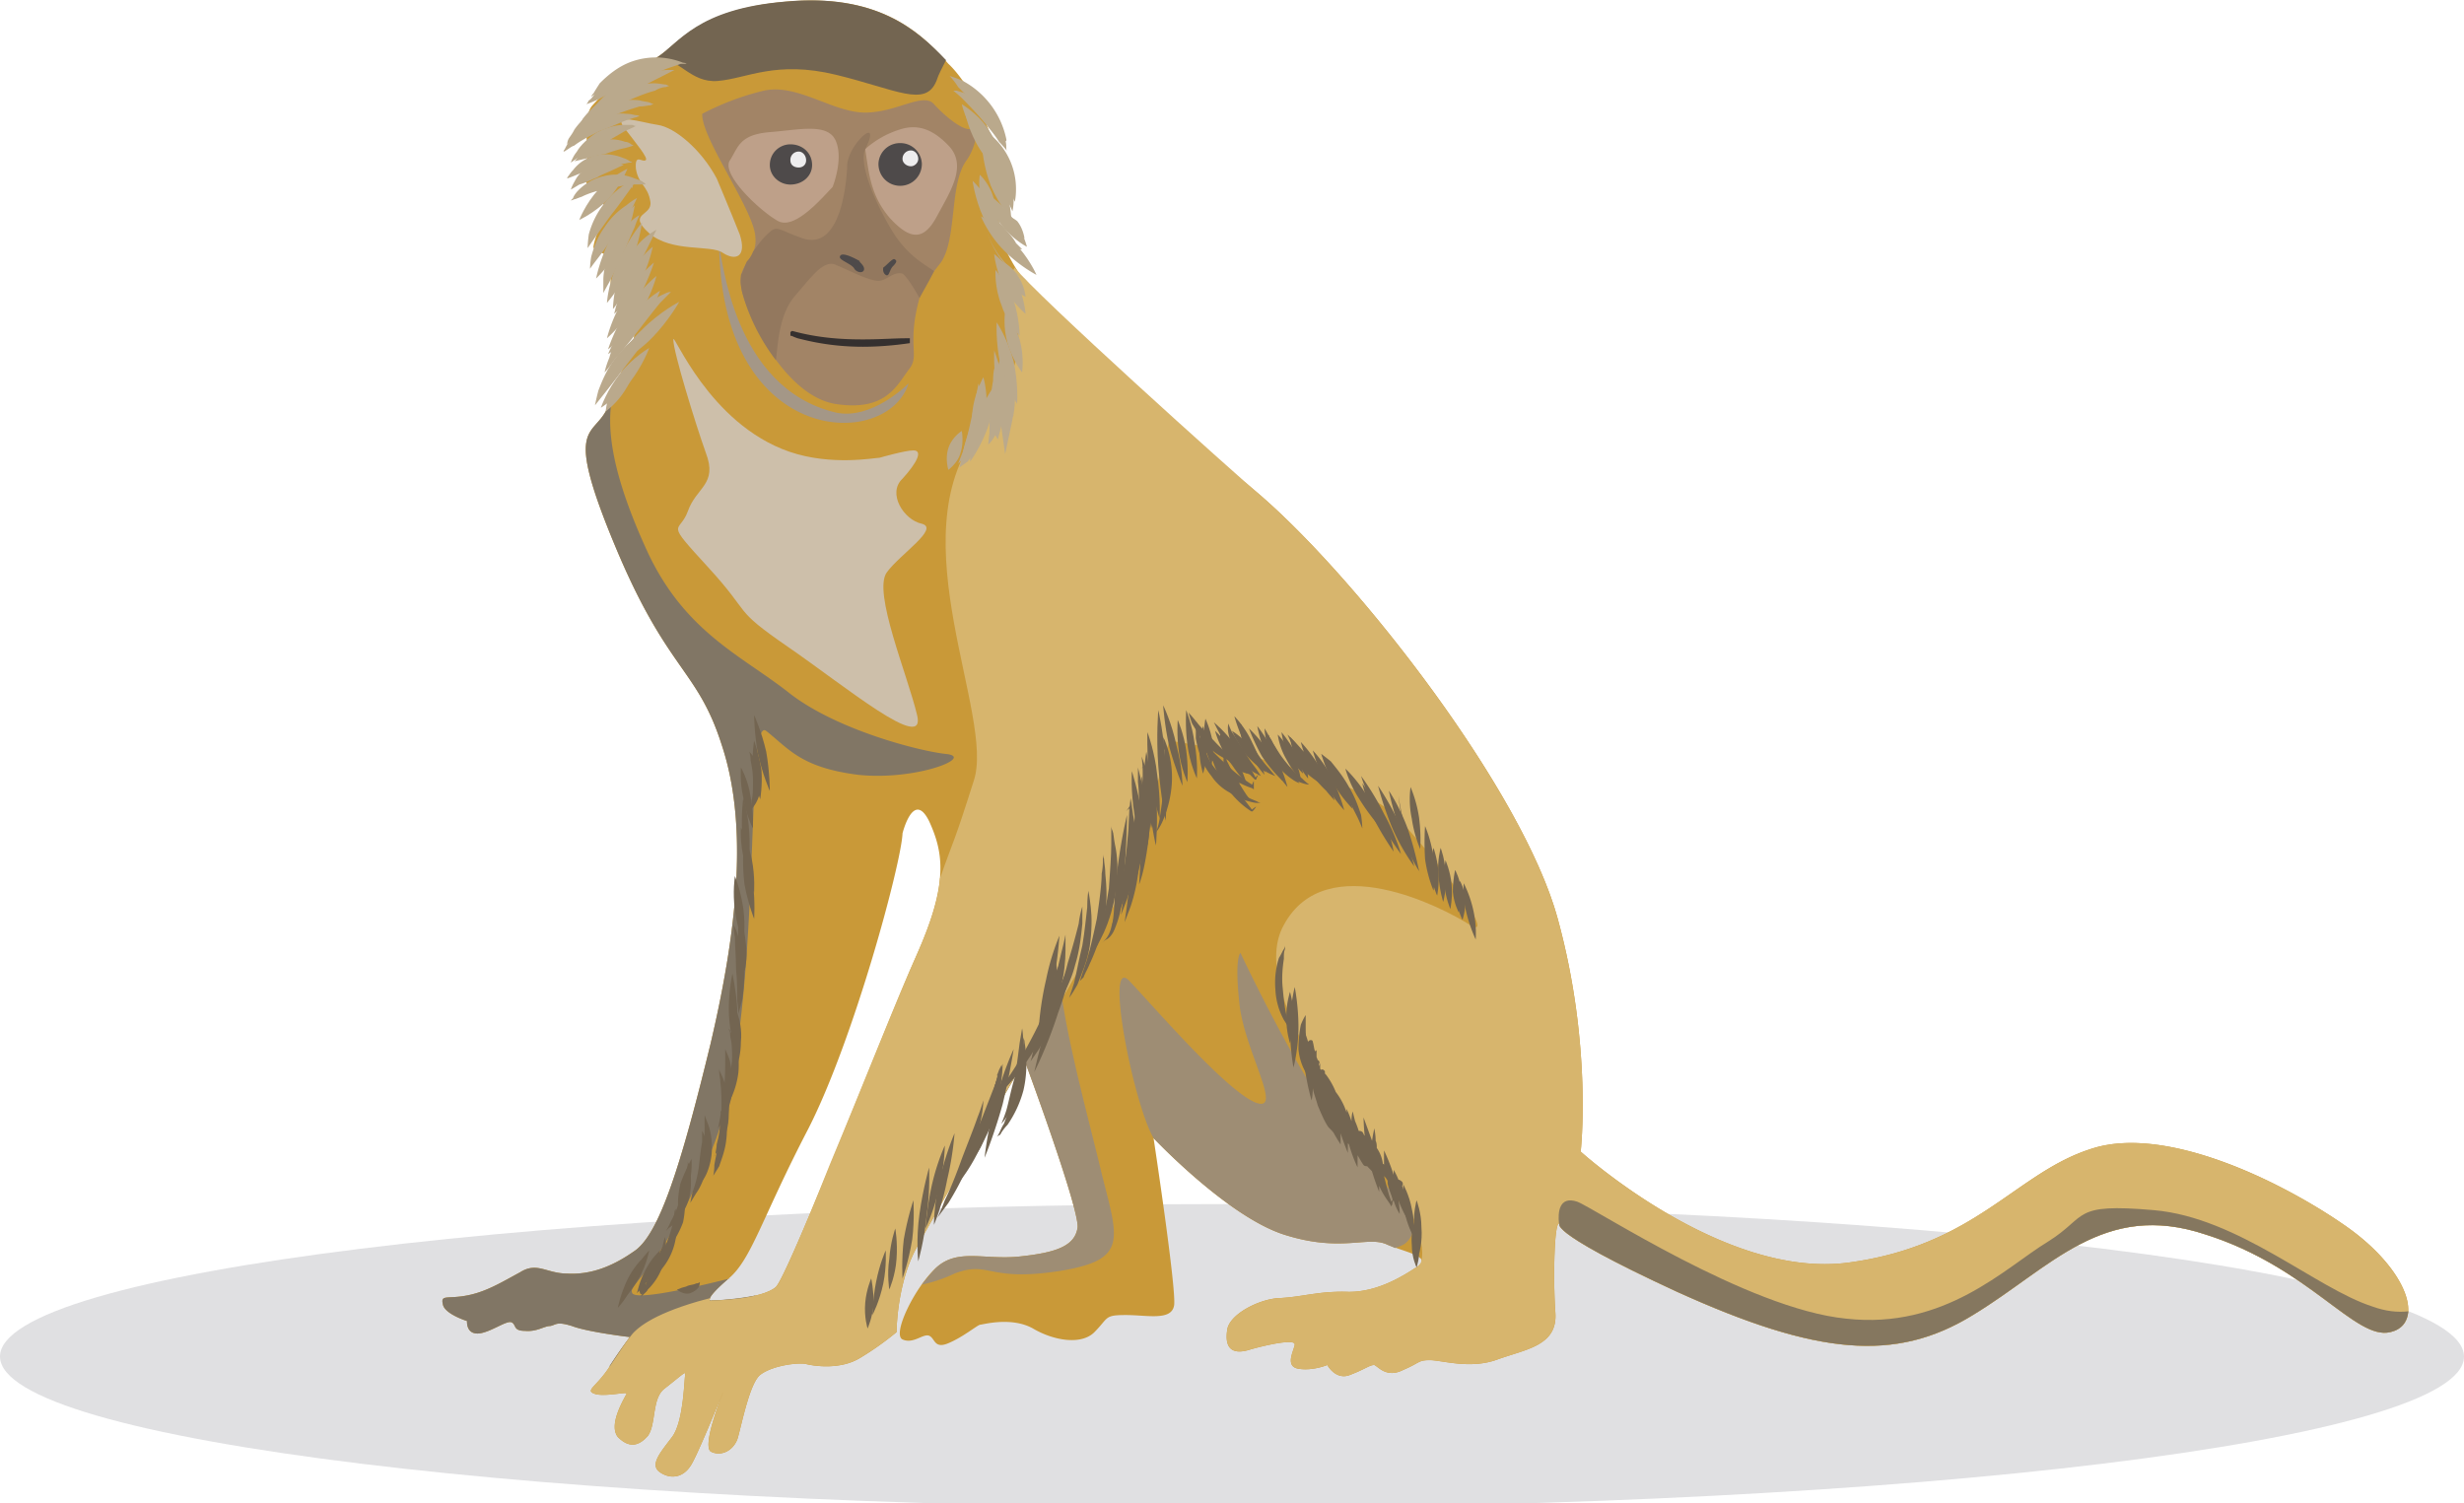 <svg height="133pt" viewBox="0 0 218 133" width="218pt" xmlns="http://www.w3.org/2000/svg"><path d="m109 133.4c-60.21 0-109-5.94-109-13.38 0-7.45 48.79-13.49 109-13.49s109 6.04 109 13.5c0 7.43-48.79 13.36-109 13.36zm0 0" fill="#e0e0e2"/><path d="m79.85 73.73s.96-3.88 2.35-1.08c1.29 2.81 1.71 5.5-1.06 11.76-2.78 6.26-11.32 28.27-12.5 29.46-1.27 1.08-5.23 1.19-5.65 1.19-.32.1-.54-.22 1.49-1.95s2.89-5.28 7.05-13.27c4.06-7.98 8.22-23.52 8.32-26.1zm4.06-68.08c-2.45-2.8-6.09-6.26-14.41-5.5-8.43.76-9.6 4.2-11.85 5.17a17.6 17.6 0 0 0 -5.23 4c-1.07 1.2-.1 4.42-.65 5.82-.42 1.51 1.4 1.63 1.18 1.95-.21.21 1.17 1.51.54 2.37a5.8 5.8 0 0 0 -.97 2.27c-.2.64 1.6.64 1.4 1.29-.11.65.1 1.08.1 1.84 0 .75.43.86.75 1.4.2.54 2.24 2.26.85 5.18-1.39 2.91-.74 2.16-1.92 4.75-1.28 2.59-3.84 1.19.75 12.18 4.59 11 7.25 10.8 9.39 17.49 2.24 6.69 1.6 15.53-.96 26.43-2.67 11-4.6 17.05-6.83 18.45-2.14 1.5-4.06 2.05-5.87 1.94-1.82 0-2.67-1.07-4.17-.11-1.6.86-2.99 1.73-4.7 2.05-1.7.33-2.34-.1-2.13.76.11.87 2.14 1.5 2.14 1.5s-.11 1.2 1.06 1.1c1.07-.12 2.46-1.2 2.89-.98.43.21.1.75 1.17.75 1.07.1 1.7-.43 2.24-.43.53-.1.53-.43 1.92 0 1.39.54 5.13.98 5.13.98s-.85 1.07-1.92 2.8c-1.17 1.72-2.14 1.94-1.07 2.26 1.07.22 2.99-.32 2.67 0-.22.44-1.6 2.7-.75 3.78.97.97 1.82.86 2.67-.11.75-1.08.32-3.34 1.5-4.2 1.27-.98 1.81-1.52 1.81-1.3-.11.22-.11 4.2-1.18 5.61-1.06 1.4-2.02 2.48-1.06 3.13s2.03.43 2.67-.54c.63-.86 3.1-7.12 2.88-6.48-.22.55-1.82 4.64-1.07 5.18.85.44 1.92 0 2.35-1.07.32-.97 1.06-4.97 2.03-5.72.96-.75 2.99-1.08 3.95-.98.85.23 3.2.54 4.91-.53 1.81-1.08 3.2-2.27 3.2-2.27s0-4.31 1.82-7.56c1.7-3.12 9.5-16.5 9.5-16.5s4.8 12.94 4.7 14.78c-.22 1.72-2.04 2.26-5.13 2.59-3.1.33-5.44-.75-7.36.97-1.92 1.73-3.95 5.93-3 6.37.96.43 1.82-.54 2.35-.33.54.22.43 1.2 1.71.66s2.46-1.52 2.78-1.63c.21 0 2.77-.75 4.7.33 1.81 1.07 4.27 1.5 5.44.32 1.28-1.29.85-1.51 2.78-1.51 1.91 0 4.05.54 4.27-.87.2-1.5-1.82-14.78-1.82-14.78s6.51 6.91 11.53 8.53c5.02 1.61 7.37.11 9.08.86 1.81.75 3.95 1.08 2.78 1.94-1.3.86-3.53 2.27-6.1 2.27-2.56-.1-4.05.43-5.97.54-1.82 0-4.6 1.4-4.8 2.8-.22 1.4.2 2.38 2.13 1.73 1.92-.53 3.84-.86 3.84-.43s-.96 1.95.33 2.16c1.27.21 2.55-.33 2.55-.33s.75 1.4 2.03.87c1.4-.54 1.7-.87 2.13-.87.33.12 1.08 1.2 2.57.43 1.5-.64 1.29-.86 2.35-.86s3.63.86 6.09-.1c2.45-.87 5.22-1.2 5.01-4.1-.21-2.92-.11-7.89.32-7.89.32 0-1.92.33 10.46 6.05 12.38 5.61 19.32 6.26 26.16 2.05 6.93-4.2 11.53-10.15 20.6-7.12 9.18 2.91 13.24 9.38 16.33 8.63 3.1-.75 1.6-5.5-3.94-9.38-5.56-3.89-16.02-9.07-22.63-6.8-6.63 2.16-10.14 8.52-21.36 10.03-11.2 1.5-23.7-9.82-23.7-9.82s1.07-9.28-2.03-20.6c-3.1-11.33-17.5-29.78-26.16-37.34-8.75-7.55-13.87-8.74-13.98-9.6-.1-.86-6.4-7.98-8.22-11.33-1.8-3.24-.85-3.56-.75-4.97.12-1.28.75-.53-.85-5.5-1.7-4.95-3.95-6.9-3.95-6.9zm0 0" fill="#c99938" fill-rule="evenodd"/><path d="m102.06 100.7s6.51 6.91 11.53 8.53c5.02 1.61 7.37.11 9.08.86.2.11.53.21.74.33.43-.12.86-.33.96-.44 1.93-1.73-.96-3.88-5.12-9.17-4.27-5.29-9.5-16.5-9.5-16.5s-.54.32-.1 4.42c.41 4.2 3.94 9.7 1.49 8.84-2.57-.96-8.97-8.41-11.22-10.78-2.24-2.38.33 10.78 2.14 13.91zm-13.98-2.48c1.49-2.47 2.56-4.42 2.56-4.42s4.8 12.94 4.7 14.78c-.22 1.72-2.04 2.26-5.13 2.59-3.1.33-5.44-.75-7.36.97-.44.43-.86.97-1.29 1.52a13 13 0 0 0 2.89-.98c3.09-1.18 2.88.75 9.18-.21 6.19-.97 5.34-2.7 3.84-8.63-1.39-5.94-4.8-17.7-3.63-21.59 0 0-6.3-.32-7.69 4.43-.75 2.37.54 7.12 1.93 11.54zm0 0" fill="#9e8d74" fill-rule="evenodd"/><path d="m54.34 34.46c-.1.43-.32.86-.64 1.73-1.28 2.59-3.84 1.19.75 12.18 4.59 11 7.25 10.8 9.39 17.49 2.24 6.69 1.6 15.53-.96 26.43-2.67 11-4.6 17.05-6.83 18.45-2.14 1.5-4.06 2.05-5.87 1.94-1.82 0-2.67-1.07-4.17-.11-1.6.86-2.99 1.73-4.7 2.05-1.7.33-2.34-.1-2.13.76.11.87 2.14 1.5 2.14 1.5s-.11 1.2 1.06 1.1c1.07-.12 2.46-1.2 2.89-.98.43.21.1.75 1.17.75 1.07.1 1.7-.43 2.24-.43.53-.1.53-.43 1.92 0 1.39.54 5.13.98 5.13.98s-.75.96-1.82 2.59c3.32-.44 6.73-1.09 8.87-2.05a8.89 8.89 0 0 0 4.05-4.22c-1.6.33-3.53.44-3.84.44-.32.1-.54-.22 1.49-1.95h.11c-3.41.86-8.33 1.95-8.65 1.3-.43-.86 2.35-1.52 7.05-12.73 4.7-11.12 2.78-38.63 4.8-37.01 2.03 1.61 3.1 3.24 8.12 3.88 5.02.54 10.24-1.5 7.9-1.83-2.35-.22-9.94-2.16-14.1-5.5-4.16-3.24-9.07-5.3-12.38-12.3-2.99-6.48-3.95-11.12-2.99-14.46zm.53-1.3c-.1.33-.21.44-.21.65.1-.21.1-.44.22-.65zm0 0" fill="#817665" fill-rule="evenodd"/><path d="m55.73 118.3c-.1.1-.85 1.18-1.92 2.8-1.17 1.72-2.14 1.94-1.07 2.26 1.07.22 2.99-.32 2.67 0-.22.44-1.6 2.7-.75 3.78.97.97 1.82.86 2.67-.11.75-1.08.32-3.34 1.5-4.2 1.27-.98 1.81-1.52 1.81-1.3-.11.22-.11 4.2-1.18 5.61-1.06 1.4-2.02 2.48-1.06 3.13s2.03.43 2.67-.54c.63-.86 3.1-7.12 2.88-6.48-.22.55-1.82 4.64-1.07 5.18.85.44 1.92 0 2.35-1.07.32-.97 1.06-4.97 2.03-5.72.96-.75 2.99-1.08 3.95-.98.85.23 3.2.54 4.91-.53 1.81-1.08 3.2-2.27 3.2-2.27s0-4.31 1.82-7.56c1.7-3.12 9.5-16.5 9.5-16.5s8.97-14.14 10.36-19.42c1.48-5.4 2.45-8.85 2.45-8.85s16.01 2.27 20.4 7.02c4.37 4.74 8.53 10.68 6.19 9.28-2.36-1.52-12.71-6.9-16.45 0-3.84 6.8 9.71 21.79 11.1 25.03 1.07 2.48 1.28 3.88 1.07 4.64 0 .2-.1.32-.31.53-1.3.86-3.53 2.27-6.1 2.27-2.56-.1-4.05.43-5.97.54-1.82 0-4.6 1.4-4.8 2.8-.22 1.4.2 2.38 2.13 1.73 1.92-.53 3.84-.86 3.84-.43s-.96 1.95.33 2.16c1.27.21 2.55-.33 2.55-.33s.75 1.4 2.03.87c1.4-.54 1.7-.87 2.13-.87.33.12 1.08 1.2 2.57.43 1.5-.64 1.29-.86 2.35-.86s3.63.86 6.09-.1c2.45-.87 5.22-1.2 5.01-4.1-.21-2.92-.11-7.89.32-7.89.32 0-1.92.33 10.46 6.05 12.38 5.61 19.32 6.26 26.16 2.05 6.93-4.2 11.53-10.15 20.6-7.12 9.18 2.91 13.24 9.38 16.33 8.63 3.1-.75 1.6-5.5-3.94-9.38-5.56-3.89-16.02-9.07-22.63-6.8-6.63 2.16-10.14 8.52-21.36 10.03-11.2 1.5-23.7-9.82-23.7-9.82s1.07-9.28-2.03-20.6c-3.1-11.33-17.5-29.78-26.16-37.34-2.66-2.25-20.06-17.9-21.88-20.28-2.03 3.13 3.74 5.4-3.3 14.67-7.05 9.28 1.6 25.04-.33 30.75-1.81 5.72-1.7 4.97-2.99 8.64-.1 1.72-.75 3.77-2.02 6.68-1.6 3.46-4.8 11.65-7.7 18.57-2.44 6.14-4.37 10.57-4.8 10.9-1.27 1.07-5.23 1.18-5.65 1.18-.11.1-.32 0-.11-.22-.43.1-.75.22-1.18.32-4.05 1.19-5.44 2.38-5.97 3.14zm0 0" fill="#d7b56d" fill-rule="evenodd"/><path d="m137.93 108.25c.32 0-1.92.33 10.46 6.05 12.38 5.61 19.32 6.26 26.16 2.05 6.93-4.2 11.53-10.15 20.6-7.12 9.18 2.91 13.24 9.38 16.33 8.63.97-.21 1.5-.86 1.6-1.84-.96.11-2.02 0-3.2-.43-5.01-1.62-11.84-7.87-19.32-8.52-7.36-.64-5.76.54-9.39 2.8-3.74 2.27-9.08 7.78-17.83 6.8-8.75-.86-22.31-9.81-23.8-10.35-1.61-.54-1.72.97-1.61 1.93zm0 0" fill="#85775f" fill-rule="evenodd"/><path d="m83.7 5.32c-2.56-2.69-6.2-5.92-14.2-5.18-7.9.65-9.4 3.68-11.42 4.97 2.02 0 2.99 2.26 5.44 2.05 2.56-.21 5.12-1.84 10.46-.54s7.9 2.92 8.87.54c.21-.65.53-1.19.85-1.84zm0 0" fill="#736551" fill-rule="evenodd"/><path d="m62.13 10.07c-.1 2.16 4.59 8.53 4.7 10.9.21 2.26-1.81 2.16-1.17 4.85.63 2.6 3.95 9.28 8.32 9.93 4.38.65 5.34-1.61 6.4-3.02 1.08-1.3-.2-2.05.97-6.36.11-.32.43-1.3 1.71-2.91 1.7-1.95.85-7.13 2.46-9.28.85-1.2 1.17-3.13.42-2.8-.64.3-2.35-1.1-3.31-2.17-.96-1.08-3.3.75-6.08.75-2.89 0-5.98-2.59-8.97-1.94a23.74 23.74 0 0 0 -5.45 2.05zm0 0" fill="#a28466" fill-rule="evenodd"/><path d="m73.66 16.55c-.95.97-3.3 3.78-4.8 3.02-1.6-.87-5.13-4.2-4.27-5.4.74-1.18.85-2.26 3.52-2.48 2.67-.21 5.23-.86 5.87.86.64 1.63-.32 4-.32 4zm2.89-3.35c.31 1.94.42 4.1 2.24 6.16 1.81 1.93 2.99 1.93 4.16-.33 1.17-2.16 2.57-4.32 1.07-6.04-1.5-1.62-2.88-2.05-4.48-1.51a8.3 8.3 0 0 0 -3 1.72zm0 0" fill="#bea089" fill-rule="evenodd"/><path d="m66.62 22.27c-.11.32-.33.65-.54.86-.21.43-.31.86-.53 1.19 0 .43-.1.54.1 1.5a17.5 17.5 0 0 0 3 6.05c.2-1.73.32-4.21 1.8-5.82 1.4-1.63 2.47-3.13 3.53-2.6 1.07.43 2.88 1.4 3.74 1.4.74 0 1.28-.86 2.13-.64.33.21.96 1.18 1.5 2.16 0 0 1.28-2.27 1.28-2.38-.64-.53-2.45-1.3-3.95-3.99-1.5-2.59-2.67-5.6-2.13-6.8 1.6-3.24-1.71-.32-1.6 1.62-.11 2.05-.75 7.34-3.95 6.26-1.93-.65-2.25-1.19-2.9-.54-.42.33-.95.97-1.48 1.73zm0 0" fill="#93785e" fill-rule="evenodd"/><path d="m69.93 16.33c1.07 0 1.92-.75 1.92-1.73 0-1.07-.85-1.83-1.92-1.83-.96 0-1.82.76-1.82 1.83 0 .98.86 1.73 1.82 1.73zm9.71.11c1.07 0 1.92-.86 1.92-1.94a1.9 1.9 0 0 0 -1.92-1.84 1.9 1.9 0 0 0 -1.92 1.84c0 1.08.85 1.94 1.92 1.94zm-3.52 6.69c-.75-.43-1.71-.86-1.81-.43-.11.32 1.06.64 1.28 1.08.2.32.75.43.85.1.1-.32-.43-.75-.43-.75zm2.03.54c.31-.21.75-.75.96-.75.21.1.32.21-.11.64-.32.32-.32.97-.64.76-.32-.22-.21-.65-.21-.65zm0 0" fill="#4e4a4a" fill-rule="evenodd"/><path d="m80.5 30.14c-1.4-.1-5.45.65-10.47-.64-.1 0 3.74 1.61 10.47.64zm0 0" fill="#35302f" fill-rule="evenodd"/><path d="m80.5 30.14v-.21h-.43c-.86 0-2.14.1-3.73.1-1.72 0-3.86-.1-6.2-.74h-.1l-.11.1v.32h.1s.22.11.54.22c.85.21 2.88.75 5.77.75 1.27 0 2.66-.1 4.16-.32v-.43.21-.21c-1.6.21-3 .32-4.16.32a22.9 22.9 0 0 1 -4.6-.43c-.53-.1-.96-.22-1.17-.32-.11-.11-.21-.11-.32-.11h-.1v.1-.1.1-.1l-.12.1.22-.1h-.1l-.12.1.22-.1-.22.1.22-.1-.22.1.22-.1-.22.1h.22v-.1l-.22.1h.22-.22l.22.22v-.21h-.22l.22.21-.22-.21.11.21h.1l-.2-.21.1.21-.1-.21v.21h.1l-.1-.21v.21-.21.21-.21.21c2.34.65 4.58.75 6.3.75 1.7 0 2.98-.1 3.73-.1h.43v-.43zm0 0" fill="#35302f"/><path d="m77.82 40.5c-.42 0-4.26.75-8-.54-7.15-2.48-10.25-10.67-10.25-9.92 0 1.07 1.92 7.34 2.88 10.03 1.07 2.8-.85 3.02-1.6 5.18-.75 2.05-2.14.64 1.82 4.96 3.95 4.31 2.02 3.56 7.04 7.02 5.02 3.45 12.28 9.49 11.43 6.04-.85-3.57-3.95-10.9-2.68-12.63 1.18-1.62 4.7-3.88 3.1-4.3-1.6-.33-3.1-2.71-1.7-4 1.28-1.41 1.81-2.49.95-2.49-.74 0-2.99.65-2.99.65zm0 0" fill="#cdbfaa" fill-rule="evenodd"/><path d="m80.39 33.91c-.21.23-3.3 3.24-6.4 2.6-9.3-2.16-10.04-14.14-10.36-14.46.42 17.6 14.94 17.8 16.76 11.86zm0 0" fill="#a49787" fill-rule="evenodd"/><path d="m63.41 15.79c-1.38-2.59-3.73-4.53-5.22-4.74-1.5-.22-3.96-1.09-3 .21 1.07 1.4 2.25 2.8 1.92 2.92-.3.21-.96-.65-.85.75.22 1.4 1.07 1.51 1.28 2.91.21 1.3-2.13.98-.1 2.8 2.02 1.73 5.44.98 6.51 1.73 1.17.76 2.13.33 1.5-1.62-.76-1.93-2.04-4.96-2.04-4.96zm0 0" fill="#cdbfaa" fill-rule="evenodd"/><path d="m70.67 14.82c.33 0 .65-.22.65-.64 0-.44-.32-.77-.65-.77a.73.73 0 0 0 -.74.77c0 .42.32.64.74.64zm9.93-.11c.33 0 .64-.32.64-.64 0-.43-.31-.76-.64-.76a.74.74 0 0 0 -.75.76c0 .32.33.64.75.64zm0 0" fill="#eeedee" fill-rule="evenodd"/><path d="m54.34 32.3s.85-1.62 2.46-3.13c1.6-1.61 3.3-2.47 3.3-2.47s-.96 1.72-2.45 3.23c-1.6 1.62-3.31 2.37-3.31 2.37zm0 0" fill="#baa98c"/><path d="m53.49 32.95s.1-.54.42-1.3c.22-.86.75-1.94 1.6-3.02a9.27 9.27 0 0 1 2.57-2.26c.32-.22.63-.32.85-.44.21-.1.43-.1.43-.1l-.96.97c-.54.65-1.29 1.62-2.04 2.59-.73.97-1.48 1.83-2.02 2.48-.43.64-.85 1.08-.85 1.08zm0 0" fill="#baa98c"/><path d="m53.8 31.32s.65-1.6 1.83-3.12c1.27-1.62 2.77-2.48 2.77-2.48s-.54 1.62-1.82 3.13c-1.28 1.61-2.77 2.47-2.77 2.47zm0 0" fill="#baa98c"/><path d="m53.8 30.9s.54-1.73 1.71-3.56c1.18-1.83 2.57-2.92 2.57-2.92s-.43 1.73-1.6 3.56a11.74 11.74 0 0 1 -2.67 2.92zm0 0" fill="#baa98c"/><path d="m53.7 29.93s.42-1.84 1.6-3.67a11.83 11.83 0 0 1 2.56-3.03s-.53 1.73-1.6 3.57c-1.17 1.94-2.56 3.13-2.56 3.13zm0 0" fill="#baa98c"/><path d="m54.34 27.77s.32-1.62 1.17-3.24c.97-1.73 2.24-2.7 2.24-2.7s-.31 1.63-1.17 3.24c-.95 1.63-2.24 2.7-2.24 2.7zm0 0" fill="#baa98c"/><path d="m54.23 27.34s0-.43.11-1.2c.1-.75.32-1.72.85-2.8.65-.97 1.29-1.83 1.82-2.26a6.25 6.25 0 0 1 1.07-.75l-.54 1.08c-.31.64-.74 1.5-1.28 2.47-.53.98-1.07 1.84-1.38 2.5-.33.63-.65.96-.65.96zm0 0" fill="#baa98c"/><path d="m53.7 26.8s.1-1.84 1.07-3.78c.85-1.94 2.03-3.34 2.03-3.34s-.22 1.83-1.07 3.78a12.54 12.54 0 0 1 -2.03 3.34zm0 0" fill="#baa98c"/><path d="m53.38 25.93v-1.18c0-.65.21-1.73.64-2.7a8.06 8.06 0 0 1 1.6-2.27c.53-.54.96-.75.96-.75s-.22.43-.43 1.08c-.31.64-.64 1.5-1.06 2.37-.43.98-.86 1.84-1.18 2.48-.32.55-.53.97-.53.97zm0 0" fill="#baa98c"/><path d="m52.74 24.64s.32-1.72 1.28-3.56a11.17 11.17 0 0 1 2.13-2.91s-.21 1.72-1.17 3.45a12.12 12.12 0 0 1 -2.24 3.02zm0 0" fill="#baa98c"/><path d="m52.2 23.78s0-.44.11-1.08c.21-.76.54-1.73 1.18-2.6a6.57 6.57 0 0 1 1.92-1.93c.53-.44.95-.65.95-.65l-.52 1.08c-.43.54-.86 1.3-1.5 2.15-.53.87-1.07 1.62-1.5 2.17-.42.54-.64.86-.64.86zm-.21-1.84s0-.43.1-1.19a7.6 7.6 0 0 1 3.75-4.75l.32-.1-.1.22c-.11.43-.11.53-.11.53s-.1-.1-.21-.42l.32.1c-.64.86-1.39 1.95-1.92 2.59-.64.86-2.14 3.02-2.14 3.02zm0 0" fill="#baa98c"/><path d="m51.25 19.46s.52-1.4 1.7-2.7c1.17-1.18 2.56-1.83 2.56-1.83s-.53 1.4-1.7 2.7c-1.17 1.19-2.56 1.83-2.56 1.83zm0 0" fill="#baa98c"/><path d="m50.5 17.73.21-.21c0-.1.21-.43.43-.65a4.48 4.48 0 0 1 2.35-1.3 4.23 4.23 0 0 1 2.66.22c.33.11.65.21.75.33.21.1.21.2.21.2h-1.06c-.54 0-1.39.23-2.24.33-.96.22-1.71.44-2.35.76-.32.1-.54.22-.65.22-.2.1-.31.1-.31.1zm0 0" fill="#baa98c"/><path d="m50.5 16.77s.1-.33.42-.87c.22-.44.75-.97 1.5-1.3.74-.32 1.5-.32 1.92-.2.32 0 .53.1.64.1.1.1.21.1.21.1s-.31.11-.74.33c-.64.32-1.29.53-1.6.76-.33.1-.86.43-1.6.64-.33.22-.75.44-.75.44zm0 0" fill="#baa98c"/><path d="m50.18 15.79s0-.1.1-.21c.1-.12.22-.33.43-.54a3.53 3.53 0 0 1 2.03-1.3c.96-.21 1.81 0 2.35.22.32.1.53.22.64.32.1 0 .2.11.2.11h-.2c-.22 0-.43.11-.75.11-.53.1-1.17.21-2.03.43-.75.1-1.39.32-1.91.53-.54.23-.86.33-.86.33zm0 0" fill="#baa98c"/><path d="m50.81 14.28s.23-.21.54-.64a3.5 3.5 0 0 1 3.95-1.09c.21 0 .43.11.54.22l.21.1s-.32.12-.75.23c-.53.1-1.17.31-1.81.54-.75.1-1.3.32-1.82.43l-.86.2zm0 0" fill="#baa98c"/><path d="m50.5 14.4s.1-.44.54-.99c.3-.53.95-1.18 1.8-1.72.86-.43 1.71-.64 2.35-.64h.75c.21.1.32.1.32.1s-.42.22-.96.44c-.75.43-1.5.86-1.92 1.18-.43.22-1.18.64-2.03 1.08-.43.22-.85.54-.85.54zm0 0" fill="#baa98c"/><path d="m49.86 13.41s0-.1.1-.2c.11-.22.22-.44.43-.76a4.94 4.94 0 0 1 2.25-1.84 4.8 4.8 0 0 1 2.77-.54c.43 0 .74.12.85.12.22 0 .32.1.32.1s-.1 0-.32.1c-.1 0-.42.12-.75.22-.63.22-1.49.65-2.45.98-.86.43-1.71.86-2.25 1.29-.31.1-.52.32-.74.43-.1.1-.21.1-.21.1zm0 0" fill="#baa98c"/><path d="m50.18 12.77s0-.22.1-.43.32-.43.53-.86a6.14 6.14 0 0 1 5.77-2.6c.43.12.75.12.96.22.21.11.32.11.32.11s-.1 0-.32.11c-.21 0-.53.1-.96.1-.74.22-1.7.54-2.77.98a22.9 22.9 0 0 0 -3.31 2.05zm0 0" fill="#baa98c"/><path d="m50.81 11.8s.11-.11.23-.32c.1-.22.3-.54.52-.97a8.08 8.08 0 0 1 6.3-3.14c.43 0 .85.11 1.07.11.21.12.32.12.32.12s-.1 0-.32.1c-.22 0-.64.1-.97.32-.85.22-1.9.65-3.09 1.2a30 30 0 0 0 -2.87 1.71c-.32.21-.64.44-.85.65-.1.1-.33.21-.33.21zm0 0" fill="#baa98c"/><path d="m51.46 11.26s0-.1.1-.32c.11-.22.33-.54.64-.98a9.6 9.6 0 0 1 2.57-2.48 8.83 8.83 0 0 1 3.42-1.18c.42-.11.85-.11 1.06-.11h.43l-1.28.65c-.86.43-1.92.97-2.99 1.62-1.18.75-2.14 1.4-2.89 1.94zm0 0" fill="#baa98c"/><path d="m51.89 9.21s.1-.1.2-.32c.22-.11.43-.43.65-.76a9.8 9.8 0 0 1 2.76-1.93 8.45 8.45 0 0 1 3.31-.64c.43 0 .75 0 .97.1h.42l-1.28.44c-.74.32-1.82.75-3 1.18-1.05.54-2.02.97-2.77 1.4-.64.33-1.27.54-1.27.54zm0 0" fill="#baa98c"/><path d="m52.31 8.56s0-.1.21-.32c.12-.22.33-.54.54-.87.64-.64 1.6-1.5 2.88-1.94a6.43 6.43 0 0 1 4.49.12c.21 0 .31.1.31.1h-.42c-.22 0-.53.1-.96.1-.86.12-1.92.44-3 .76-1.17.44-2.13.87-2.87 1.3-.43.21-.64.43-.85.54-.22.11-.33.21-.33.21zm.33 27.3s.1-.54.3-1.3c.33-.86.76-1.94 1.61-3.01.75-.98 1.71-1.73 2.46-2.26.74-.44 1.18-.66 1.18-.66s-1.83 2.48-2.78 3.67c-.86 1.19-2.77 3.56-2.77 3.56zm0 0" fill="#baa98c"/><path d="m53.16 36.08s.54-1.62 1.72-3.03c1.17-1.5 2.56-2.26 2.56-2.26s-.54 1.51-1.71 3.02c-1.18 1.4-2.57 2.27-2.57 2.27zm0 0" fill="#baa98c"/><path d="m53.59 36.4s.1-1.4.86-2.7c.74-1.29 1.91-2.05 1.91-2.05s-.1 1.4-.95 2.7a7.09 7.09 0 0 1 -1.82 2.05zm34.91-24.06.1.1.23-.1v.1c-.44-.53-1.3-1.61-2.25-2.69a17.91 17.91 0 0 0 -1.81-2.05c-.32-.54-.75-.97-.75-.97s.43.1 1.17.43a7.62 7.62 0 0 1 3.85 5.18v.1c-.11.11-.21.11-.33.11 0 0-.1 0-.1-.1-.1 0-.1-.11-.1-.11zm0 0" fill="#baa98c"/><path d="m89.14 13.41s-.31-.42-.75-.86c-.31-.53-.85-1.18-1.49-1.94-.64-.75-1.28-1.4-1.7-1.83-.43-.43-.86-.76-.86-.76h.32c.22.11.53.11.86.33.63.21 1.48.65 2.23 1.5a5.79 5.79 0 0 1 1.18 2.49c.1.32.1.54.1.76 0 .21.11.31.11.31zm0 0" fill="#baa98c"/><path d="m88.71 14.07s-1.27-.76-2.34-2.05c-.97-1.4-1.28-2.8-1.28-2.8s1.28.74 2.24 2.04c.96 1.4 1.38 2.8 1.38 2.8zm0 0" fill="#baa98c"/><path d="m88.93 15.58s-1.28-.87-2.24-2.38-1.29-3.13-1.29-3.13 1.29.98 2.25 2.48c.96 1.52 1.28 3.03 1.28 3.03zm0 0" fill="#baa98c"/><path d="m89.14 15.79s-1.18-.97-2.03-2.48a8.05 8.05 0 0 1 -.96-3.02s1.18.97 1.93 2.48a9.52 9.52 0 0 1 1.06 3.02zm0 0" fill="#baa98c"/><path d="m89.78 17.84s-1.07-2.38-1.5-3.24c-.32-.86-1.38-3.12-1.38-3.12s.1 0 .21.1c.22.1.43.22.64.44a6.23 6.23 0 0 1 2.14 4.75c0 .64-.1 1.07-.1 1.07zm0 0" fill="#baa98c"/><path d="m89.57 18.7s-.1-.32-.43-.86c-.21-.54-.53-1.29-.96-2.05-.32-.86-.53-1.61-.74-2.15a9.71 9.71 0 0 1 -.33-.98s.33.22.85.65c.43.43.97 1.08 1.3 1.94.42.98.52 1.84.42 2.48 0 .55-.11.97-.11.97zm0 0" fill="#baa98c"/><path d="m89.46 19.36s-1.07-1.2-1.8-2.92c-.66-1.73-.76-3.34-.76-3.34s1.18 1.18 1.81 2.9c.75 1.73.75 3.36.75 3.36zm-1.28.97s-.85-.97-1.28-2.28c-.42-1.4-.21-2.59-.21-2.59s.96.87 1.27 2.27c.43 1.3.22 2.6.22 2.6zm0 0" fill="#baa98c"/><path d="m88.93 21.83s-1.18-1.08-1.93-2.59c-.74-1.61-.95-3.24-.95-3.24s1.18 1.09 1.91 2.7c.87 1.63.97 3.13.97 3.13zm0 0" fill="#baa98c"/><path d="m90.43 22.05s-.32 0-.86-.1a4.2 4.2 0 0 1 -1.6-1.08 3.06 3.06 0 0 1 -.74-1.73c-.12-.54-.12-.86-.12-.86s.22.32.54.64l1.18 1.19c.42.53.85.97 1.06 1.4zm0 0" fill="#baa98c"/><path d="m90.85 21.83s-1.28-.64-2.35-2.05c-.96-1.29-1.39-2.8-1.39-2.8s1.28.75 2.35 2.16a7.24 7.24 0 0 1 1.4 2.7zm0 0" fill="#baa98c"/><path d="m90.64 21.08s-.86-.11-1.5-.65c-.64-.65-.64-1.51-.64-1.51s.86.11 1.5.65c.53.65.64 1.51.64 1.51zm1.06 3.24s-1.49-.76-2.87-2.16c-1.4-1.4-2.04-3.02-2.04-3.02s1.5.75 2.89 2.27c1.39 1.4 2.02 2.91 2.02 2.91zm-.74.54s-1.18-.54-2.25-1.73c-.96-1.19-1.38-2.59-1.38-2.59a7.82 7.82 0 0 0 3.63 4.32zm0 0" fill="#baa98c"/><path d="m90.74 26.26s-.96-.44-1.6-1.3a4.46 4.46 0 0 1 -.75-1.94s.97.32 1.6 1.3c.65.86.75 1.94.75 1.94zm0 0" fill="#baa98c"/><path d="m90.74 27.77s-1.17-.97-1.91-2.38c-.75-1.5-.87-2.91-.87-2.91s1.18.86 1.93 2.38a8.1 8.1 0 0 1 .85 2.91zm0 0" fill="#baa98c"/><path d="m90.21 29.71s-1.07-1.08-1.6-2.7c-.65-1.62-.53-3.13-.53-3.13s.96 1.19 1.6 2.7c.53 1.62.53 3.13.53 3.13zm0 0" fill="#baa98c"/><path d="m90.43 32.95s-.86-1.08-1.29-2.6c-.43-1.5-.21-2.8-.21-2.8s.85 1.08 1.28 2.49c.43 1.5.22 2.9.22 2.9zm0 0" fill="#baa98c"/><path d="m90 35.75s-.96-1.51-1.5-3.56c-.42-1.94-.32-3.67-.32-3.67s.96 1.4 1.5 3.46c.43 1.93.31 3.77.31 3.77zm0 0" fill="#baa98c"/><path d="m87.96 31s.97 2.6 1.6 5.94h-1.06v-.43c.33-1.72.33-3.35.21-4.53 0-.54-.1-.97-.1-1.3-.1-.32-.1-.54-.1-.54s.1.11.2.43c.22.33.43.75.65 1.3.32 1.18.63 2.92.32 4.74 0 .22-.11.33-.11.54l-.64 3.03-.43-3.03c-.64-3.34-.54-6.14-.54-6.14zm0 0" fill="#baa98c"/><path d="m87.65 38.02s.31.1.64.32l-.33.11c-.1-.76-.2-1.94-.1-3.24.1-2.16.75-3.77.75-3.77s.53 1.72.32 3.88c-.1 1.3-.32 2.48-.54 3.13l-.1.43-.21-.33c-.22-.31-.43-.53-.43-.53zm0 0" fill="#baa98c"/><path d="m87.44 39.32s0-.33.1-.98c0-.65 0-1.4.11-2.38 0-.86.1-1.72.21-2.26 0-.65.1-1.08.1-1.08s.22.33.43.98c.22.64.44 1.5.32 2.48a4.9 4.9 0 0 1 -.63 2.37c-.33.65-.64.87-.64.87zm-1.29.1s-.31-1.5-.1-3.13c.21-1.61.95-2.91.95-2.91s.44 1.4.23 3.13c-.33 1.62-1.08 2.9-1.08 2.9zm0 0" fill="#baa98c"/><path d="m84.77 41.04.42-1.08c.21-.64.43-1.5.65-2.48.21-.97.42-1.83.53-2.48l.2-1.09s0 .12.12.33c.1.11.21.44.21.76.21.65.33 1.73 0 2.8a4.95 4.95 0 0 1 -1.92 3.03zm0 0" fill="#baa98c"/><path d="m84.88 41.37s.1-.33.21-.87c.1-.43.21-1.08.43-1.72.2-.65.42-1.3.63-1.73.11-.44.22-.76.22-.76s.2.22.32.76c.1.54.1 1.29-.11 2.05-.21.75-.64 1.3-.96 1.73l-.75.54zm0 0" fill="#baa98c"/><path d="m85.84 40.83s-.11-1.63.53-3.56c.63-1.84 1.6-3.13 1.6-3.13s.1 1.61-.53 3.55a13.25 13.25 0 0 1 -1.6 3.14zm-1.93.75s-.32-.97 0-1.94c.32-.98 1.18-1.51 1.18-1.51s.21.97-.11 1.94c-.21.86-1.07 1.5-1.07 1.5zm0 0" fill="#baa98c"/><g fill="#736551"><path d="m104.62 69.52s-.64-1.5-1.17-3.45c-.43-1.94-.54-3.67-.54-3.67s.75 1.51 1.18 3.57c.53 1.94.53 3.55.53 3.55zm.43-.32s-.54-1.18-.75-2.7c-.21-1.5-.1-2.8-.1-2.8s.53 1.18.75 2.7c.21 1.5.1 2.8.1 2.8zm.85-.32s-.64-1.3-.85-3.02c-.21-1.62-.1-3.03-.1-3.03s.52 1.3.74 2.92c.32 1.72.2 3.13.2 3.13zm.54-.43s-.32-.98-.32-2.06c0-1.18.32-2.15.32-2.15s.32.97.32 2.15c0 1.08-.32 2.06-.32 2.06zm0 0"/><path d="m107.19 67.7s-.43-.87-.64-1.95c-.11-1.2.1-2.16.1-2.16s.42.86.64 2.05c.1 1.08-.1 2.05-.1 2.05zm0 0"/><path d="m109.85 67.7s-.31-.12-.96-.33a7.62 7.62 0 0 1 -2.03-1.3c-.64-.75-1.06-1.51-1.39-2.05-.2-.54-.31-.97-.31-.97s.31.33.64.75c.42.54.96 1.08 1.6 1.73a9.98 9.98 0 0 0 1.7 1.51c.33.33.75.65.75.65zm-.85 1.5s.1 0 .1-.1v-.22s0 .1.11.1.22-.1.22-.1.1-.11.21 0c0 .1.11.43-.1.54-.11.1-.33.1-.43 0-.11-.11-.11-.22-.11-.22zm0 0"/><path d="m110.93 69.1v.75l-.12-.1a7.72 7.72 0 0 1 -2.66-1.52 8.88 8.88 0 0 1 -1.71-2.16c-.22-.65-.32-1.08-.32-1.08s.22.33.64.87c.43.53 1.06 1.18 1.81 1.83.86.86 1.82 1.5 2.36 1.83l-.22.11c.1-.32.22-.54.22-.54zm-.22-.55-.75-.22a4.47 4.47 0 0 1 -1.39-1.17c-.42-.66-.53-1.3-.63-1.74 0-.31 0-.43.1-.64v-.11l.1.1c0 .11.11.34.11.55.21.32.54.86.86 1.4s.74.97 1.07 1.3zm0 0"/><path d="m110.28 68.45s-.85-.76-1.5-1.95c-.63-1.08-.96-2.16-.96-2.16s.86.77 1.5 1.84c.74 1.08.96 2.27.96 2.27zm0 0"/><path d="m111.56 68.66-.63-.33a4.9 4.9 0 0 1 -1.5-1.5 6.76 6.76 0 0 1 -.75-1.95c-.1-.54 0-.86 0-.86s.1.32.32.76c.32.43.64 1.08 1.06 1.61.33.65.75 1.2 1.08 1.63zm.32-.11s-.95-.97-1.6-2.48c-.74-1.4-1.07-2.7-1.07-2.7s.97.97 1.6 2.38c.75 1.5 1.07 2.8 1.07 2.8zm0 0"/><path d="m112.84 68.66s-.31-.1-.74-.33c-.44-.31-1.07-.75-1.6-1.4a6.54 6.54 0 0 1 -.75-2.05v-.64-.22s.1.1.1.22c.11.1.21.32.33.54.2.54.53 1.08.96 1.72.42.66.85 1.2 1.17 1.52.32.43.53.64.53.64zm1.07.97s-.96-1.08-1.7-2.47c-.76-1.52-.97-2.92-.97-2.92s.86 1.08 1.6 2.59c.75 1.5 1.07 2.8 1.07 2.8zm0 0"/><path d="m114.98 69.3s-.32-.1-.75-.42a6.6 6.6 0 0 1 -1.5-1.51 7.24 7.24 0 0 1 -.74-2.05c-.11-.54-.11-.87-.11-.87s.22.33.43.76c.22.43.64 1.07.96 1.72.43.65.86 1.3 1.17 1.73.33.32.54.65.54.65zm0 0"/><path d="m115.83 69.42s-.31 0-.85-.22a4.44 4.44 0 0 1 -1.71-1.3 5.7 5.7 0 0 1 -.96-2.04c0-.22-.1-.44-.1-.65v-.22s.1.12.1.22c.1.1.22.32.32.54.32.53.64 1.08 1.17 1.72.43.55.97 1.08 1.4 1.4.32.33.63.55.63.55zm1.17 0s-1.17-.65-2.13-1.73a15.9 15.9 0 0 1 -1.7-2.27s1.06.65 2.13 1.74c1.07 1.17 1.7 2.26 1.7 2.26zm0 0"/><path d="m117.33 69.96s-.96-.87-1.93-2.27c-.96-1.4-1.49-2.7-1.49-2.7s1.07.98 2.03 2.27c.96 1.4 1.39 2.7 1.39 2.7zm.75.86s-.96-.97-1.83-2.37c-.85-1.4-1.16-2.8-1.16-2.8s.95.96 1.81 2.47a10.9 10.9 0 0 1 1.18 2.7zm0 0"/><path d="m118.93 71.68s-.96-.97-1.71-2.48c-.74-1.5-1.07-2.8-1.07-2.8s.97.97 1.71 2.48a15.6 15.6 0 0 1 1.07 2.8zm0 0"/><path d="m119.68 71.57s-.97-.96-1.71-2.26a13.49 13.49 0 0 1 -1.07-2.6s.96.87 1.7 2.27c.76 1.3 1.08 2.6 1.08 2.6zm0 0"/><path d="m120.53 73.3s-.21-.54-.42-.97c-.33-.65-.75-1.51-1.29-2.37a31.5 31.5 0 0 0 -1.39-2.38c-.31-.42-.53-.86-.53-.86s.32.21.85.65c.43.54 1.07 1.29 1.6 2.26.54.87.86 1.84 1.07 2.48.11.76.11 1.19.11 1.19zm1.39-.33s-.85-.96-1.71-2.36c-.85-1.3-1.18-2.6-1.18-2.6s.96.87 1.83 2.27c.73 1.4 1.06 2.7 1.06 2.7zm0 0"/><path d="m123.3 75.35s-.85-1.19-1.7-2.8c-.74-1.73-1.07-3.24-1.07-3.24s.96 1.3 1.71 2.91a10.61 10.61 0 0 1 1.06 3.13zm0 0"/><path d="m123.95 75.56s-1.07-1.4-2.03-3.23c-.96-1.95-1.5-3.67-1.5-3.67s1.07 1.4 2.03 3.35c1.07 1.94 1.5 3.55 1.5 3.55zm1.17 1.09s-1.07-1.4-1.92-3.35a29.36 29.36 0 0 1 -1.28-3.78s1.06 1.52 1.92 3.45c.86 1.95 1.28 3.68 1.28 3.68zm0 0"/><path d="m125.55 77.07s-.97-1.5-1.6-3.44c-.75-1.95-1.07-3.67-1.07-3.67s.96 1.4 1.7 3.45a30 30 0 0 1 .97 3.66zm0 0"/><path d="m125.97 77.84s-.85-1.52-1.39-3.57c-.63-2.16-.85-3.89-.85-3.89a20.03 20.03 0 0 0 2.24 7.46zm.86.96s-.53-1.19-.75-2.8c-.1-1.63 0-2.91 0-2.91s.54 1.18.75 2.8 0 2.91 0 2.91zm0 0"/><path d="m127.15 79.24s-.43-.86-.53-2.05c-.11-1.19.21-2.17.21-2.17s.32.87.43 2.05c.1 1.2-.11 2.17-.11 2.17zm0 0"/><path d="m127.68 79.78s-.32-.98-.42-2.38c-.11-1.3.2-2.38.2-2.38s.43 1.09.43 2.38c.12 1.3-.2 2.38-.2 2.38zm0 0"/><path d="m128.32 80.43s-.43-.98-.53-2.17c-.1-1.07.1-2.15.1-2.15s.43.96.54 2.15c.1 1.19-.11 2.17-.11 2.17zm.75.31s-.43-.75-.53-1.83c0-1.07.2-1.94.2-1.94s.43.76.55 1.83c0 1.08-.22 1.94-.22 1.94zm0 0"/><path d="m129.4 81.4s-.44-.76-.44-1.74c0-.96.21-1.72.21-1.72s.44.76.44 1.62c.1.97-.22 1.83-.22 1.83zm0 0"/><path d="m130.56 83.12s-.52-1.08-.85-2.48c-.32-1.3-.21-2.49-.21-2.49s.54.97.85 2.38c.32 1.4.21 2.59.21 2.59zm-4.9-7.98s-.54-1.2-.75-2.7c-.33-1.52-.11-2.8-.11-2.8s.53 1.18.75 2.7c.2 1.5.1 2.8.1 2.8zm-14.1-4.1h-.32c-.31 0-.64-.12-1.06-.22-.43-.21-.97-.44-1.5-.76a4.5 4.5 0 0 1 -1.5-1.4 5.54 5.54 0 0 1 -.96-1.73 8.83 8.83 0 0 1 -.42-1.61v-1.08c.1-.22.1-.44.1-.44v.44c.11.1.11.32.11.43.11.21.11.44.21.65.12.43.22.86.54 1.4.21.54.53 1.08.96 1.51.43.54.85.97 1.28 1.4.43.33.85.65 1.28.87.43.21.75.32.96.42a.8.8 0 0 0 .32.12zm0 0"/><path d="m111.14 71.36s-.11.21-.33.43h-.1a7.9 7.9 0 0 1 -2.35-2.37 7.42 7.42 0 0 1 -1.17-2.49c-.22-.65-.22-1.07-.22-1.07s.22.53.53.97c.32.64.86 1.4 1.4 2.26.74 1.08 1.49 2.05 1.91 2.6h-.1c.22-.22.43-.33.43-.33zm0 0"/><path d="m110.6 70.71s-.32 0-.64-.33a4.23 4.23 0 0 1 -1.28-1.18 4.07 4.07 0 0 1 -.43-1.73v-.75s.21.32.32.65c.22.43.43.86.75 1.4s.64 1.08.86 1.4c.2.33.42.54.42.54zm-.32-1.41s-.85-.85-1.6-2.14a8.2 8.2 0 0 1 -1.18-2.5s.96.87 1.71 2.17 1.07 2.48 1.07 2.48zm0 0"/><path d="m111.35 68.55s-.11.11-.21.43h-.11a22.23 22.23 0 0 1 -1.92-2.15 20.14 20.14 0 0 1 -1.71-2.92s1.17.97 2.24 2.48c.75.98 1.17 1.94 1.5 2.49h-.11c.1-.22.32-.33.32-.33zm.64-.22s-.96-.64-1.81-1.61c-.75-1.08-1.18-2.05-1.18-2.05s.96.54 1.71 1.61a7.99 7.99 0 0 1 1.28 2.05zm1.5.77s-.96-.87-1.83-2.17c-.73-1.29-1.16-2.48-1.16-2.48s.95.87 1.81 2.16a8.2 8.2 0 0 1 1.18 2.48zm1.6-.12s-.75-.75-1.29-1.82c-.64-1.09-.75-2.17-.75-2.17s.75.76 1.29 1.84c.64 1.08.75 2.15.75 2.15zm0 0"/><path d="m115.3 68.45s-.75-.65-1.28-1.62-.64-2.05-.64-2.05.64.75 1.17 1.72c.54.97.75 1.95.75 1.95zm0 0"/><path d="m115.73 68.88s-.64-.76-1.07-1.72c-.43-.98-.53-1.95-.53-1.95s.75.65 1.17 1.62c.43 1.08.43 2.05.43 2.05zm-13.13 3.55s-.54-1.61-.85-3.77c-.33-2.16-.23-3.88-.23-3.88s.65 1.72.86 3.77c.32 2.16.22 3.88.22 3.88zm0 0"/><path d="m102.27 74.81s-.52-2.05-.64-4.75c-.2-2.6 0-4.64 0-4.64s.54 2.05.64 4.64c.21 2.59 0 4.75 0 4.75zm0 0"/><path d="m101.85 73.3s-.33-1.62-.33-3.67.33-3.66.33-3.66.32 1.61.42 3.66c0 2.05-.42 3.67-.42 3.67zm1.28-.65s-.43-2.15-.65-4.85c-.2-2.7 0-4.97 0-4.97s.54 2.28.64 4.97c.22 2.7 0 4.85 0 4.85zm0 0"/><path d="m102.27 73.63s.21-.43.33-1.2c.1-.75.31-1.82.31-3.01.11-1.19.11-2.26.11-3.03-.11-.32-.11-.64-.11-.86v-.42s0 .2.11.31a8.72 8.72 0 0 1 .64 4.1c-.1 1.2-.43 2.27-.75 3.03-.31.75-.64 1.08-.64 1.08zm-.75 1.18s-.42-1.84-.42-4.1.32-4.2.32-4.2.43 1.82.43 4.2c0 2.26-.33 4.1-.33 4.1zm0 0"/><path d="m101 75.79s0-.54.1-1.3v-3.13-3.13c0-.65-.1-1.3-.1-1.3s.2.44.42 1.3c.21.75.43 1.83.43 3.13 0 1.29-.22 2.37-.43 3.24-.21.75-.42 1.19-.42 1.19zm0 0"/><path d="m101.2 75.56s-.53-1.61-.84-3.55c-.33-2.05-.22-3.78-.22-3.78s.53 1.62.86 3.67c.3 1.94.2 3.66.2 3.66zm0 0"/><path d="m100.57 76.75s0-.64.1-1.29c0-.76.11-1.95.11-3.13 0-1.19 0-2.37-.1-3.13v-1.3l.32 1.3a11.77 11.77 0 0 1 0 6.36c-.22.76-.43 1.19-.43 1.19zm0 0"/><path d="m100.78 78.26s.22-3.45.32-5.5c0-1.62.1-3.78.1-5.07l.1.1-.42.23s.22-.11.43-.33v-.1.1c.21.86.54 2.8.44 5.07a28.43 28.43 0 0 1 -.54 3.99c-.21.98-.43 1.51-.43 1.51zm0 0"/><path d="m100.03 78.7s.1-.76.22-1.51c.2-.87.32-2.17.42-3.46.21-1.4.21-2.7.33-3.56v-1.51s.2.54.3 1.51c.12.87.22 2.16.12 3.56-.21 1.4-.54 2.7-.75 3.56-.31.86-.64 1.4-.64 1.4zm0 0"/><path d="m99.18 80.96.21-1.51c.1-.97.22-2.26.32-3.66.11-1.42.21-2.7.21-3.68 0-.75.11-1.5.11-1.5s.1.53.22 1.5c.2.98.32 2.27.2 3.78-.1 1.4-.42 2.7-.74 3.67zm0 0"/><path d="m98.32 82.04s.22-.65.43-1.61c.22-.98.54-2.38.75-3.9.32-2.26.42-4.2.42-5.06h.11c-.21.1-.42.32-.42.32s.21-.22.31-.43l.11-.11v.1c.22.87.43 2.92.1 5.3-.2 1.5-.63 2.91-1.06 3.88s-.75 1.5-.75 1.5zm0 0"/><path d="m99.5 81.6.21-1.5c.11-.97.32-2.26.43-3.67.1-1.5.22-2.8.22-3.78.1-.75.1-1.5.1-1.5l.32 1.5c.1.97.22 2.37 0 3.78a15.5 15.5 0 0 1 -.75 3.77zm-2.03 1.84.11-.1.21-.22c.22-.22.43-.65.53-1.08.32-.97.22-2.48.43-4.1.32-3.24.96-5.83.96-5.83s0 2.7-.32 5.94c0 .75-.1 1.51-.21 2.26-.11.65-.32 1.3-.54 1.84-.2.54-.53.87-.75.97-.2.1-.3.22-.3.22zm0 0"/><path d="m96.93 83.88s0-.11.11-.44c.1-.21.22-.65.32-1.08.22-.97.53-2.26.75-3.77.1-1.52.21-2.91.21-3.9v-1.18-.42s0 .2.11.42c.1.22.1.65.21 1.19.22.98.33 2.37.1 4-.2 1.5-.63 2.8-1.06 3.77-.21.43-.42.87-.54 1.08-.1.22-.2.33-.2.33zm0 0"/><path d="m95.55 86.79s.2-.65.53-1.62.64-2.38.96-3.88c.22-1.51.43-3.03.43-4 .11-.54.11-.97.11-1.29v-.44s0 .23.1.44c0 .32.11.75.11 1.29.1 1.08.22 2.49-.1 4.1a16.49 16.49 0 0 1 -1.28 3.89c-.22.54-.43.86-.54 1.18zm0 0"/><path d="m94.59 88.3.43-1.3c.21-.86.42-2.05.74-3.34.22-1.3.32-2.48.43-3.35 0-.86.1-1.5.1-1.5s.12.53.22 1.5c.1.87.1 2.05-.1 3.46-.22 1.3-.75 2.47-1.08 3.34-.42.76-.74 1.18-.74 1.18zm0 0"/><path d="m92.88 90.02s.21-.75.54-1.5c.31-.87.74-2.06 1.06-3.35.43-1.4.75-2.6.96-3.46.1-.86.32-1.5.32-1.5v1.5c-.1.98-.21 2.27-.64 3.67-.32 1.3-.96 2.49-1.39 3.35-.53.75-.85 1.29-.85 1.29zm-.96.76s.1-1.83.63-4.1a21.15 21.15 0 0 1 1.18-3.89s-.1 1.84-.53 4.1a27.46 27.46 0 0 1 -1.28 3.9zm0 0"/><path d="m91.7 91.75.43-1.3c.32-.86.64-1.93 1.07-3.12.32-1.3.53-2.38.75-3.24.2-.75.32-1.4.32-1.4v1.4c0 .86-.11 2.15-.43 3.34-.42 1.3-.96 2.38-1.39 3.13-.42.76-.75 1.19-.75 1.19zm0 0"/><path d="m91.17 93.91.43-1.3c.32-.75.64-1.83.95-3.02.33-1.18.54-2.26.65-3.02.1-.75.22-1.4.22-1.4s.1.54.2 1.4c0 .86-.1 1.95-.42 3.24a13.8 13.8 0 0 1 -1.28 3.02c-.43.64-.75 1.08-.75 1.08zm0 0"/><path d="m91.5 94.88s.53-2.49 1.48-5.5a71.5 71.5 0 0 1 2.14-5.18s-.42 2.48-1.5 5.4c-.95 3-2.13 5.28-2.13 5.28zm0 0"/><path d="m91.28 93.7s.32-2.17 1.17-4.75c.75-2.6 1.7-4.65 1.7-4.65s-.3 2.27-1.06 4.86c-.85 2.59-1.81 4.54-1.81 4.54zm0 0"/><path d="m87.75 97.36s.11-.11.33-.43c.2-.22.42-.64.75-1.08.74-.97 1.6-2.38 2.45-4 .85-1.6 1.49-3.12 1.92-4.2.22-.54.43-.97.53-1.3.11-.32.11-.53.11-.53v.54c-.11.32-.21.75-.32 1.4-.22 1.19-.75 2.8-1.6 4.42a21.64 21.64 0 0 1 -2.78 3.88c-.43.44-.75.76-1.06.98zm0 0"/><path d="m88.6 99.41s.23-.53.44-1.19c.21-.75.42-1.83.74-2.91.21-1.19.33-2.26.43-3.02l.22-1.3s.1.44.1 1.3c.11.76.11 1.94-.1 3.13a10.91 10.91 0 0 1 -1.07 2.92c-.43.75-.75 1.07-.75 1.07zm0 0"/><path d="m88.18 100.6s.1-.11.21-.33c.11-.2.22-.53.44-.86.31-.86.74-1.94 1.06-3.12.32-1.2.54-2.38.54-3.24.1-.33.1-.76.1-.98v-.32s0 .1.11.32c0 .22.1.54.1.98.11.86.11 2.15-.2 3.45a9.96 9.96 0 0 1 -1.4 3.02c-.31.32-.53.64-.64.87-.21.1-.32.2-.32.2zm-1.07 1.83s.22-2.27.97-4.96c.63-2.59 1.6-4.64 1.6-4.64s-.32 2.15-.97 4.86c-.75 2.7-1.6 4.74-1.6 4.74zm0 0"/><path d="m86.05 102.54s.21-.54.43-1.19c.2-.75.52-1.83.85-3.01.53-1.52.85-2.92 1.06-3.68l.22.11-.43.43s.1-.22.21-.54l.22-.43v.54c0 .75-.1 2.16-.53 3.78-.43 1.19-.97 2.26-1.29 2.91a5.65 5.65 0 0 1 -.74 1.08zm0 0"/><path d="m85.4 102.54.44-1.29c.53-1.09.95-2.05 1.27-2.91l1.18-3.03c.21-.65.42-1.19.42-1.19s0 .54-.1 1.3a13.63 13.63 0 0 1 -2.45 6.04c-.43.65-.76 1.08-.76 1.08zm0 0"/><path d="m84.13 105.45s.32-.75.75-1.5c.52-.97 1.06-2.27 1.7-3.79.65-1.5 1.07-2.8 1.38-3.87.22-.87.54-1.63.54-1.63s0 .65-.21 1.73a14.2 14.2 0 0 1 -1.06 4c-.65 1.61-1.4 2.9-2.04 3.76-.64.87-1.06 1.3-1.06 1.3zm0 0"/><path d="m82.95 107.72s.32-.65.64-1.52c.43-.86.96-2.15 1.5-3.66.53-1.4 1.06-2.7 1.39-3.67.31-.76.52-1.51.52-1.51s0 .65-.2 1.62a27.4 27.4 0 0 1 -1.07 3.88c-.54 1.4-1.28 2.7-1.82 3.57zm-.32.65s0-1.94.53-4.1c.54-2.27 1.29-4 1.29-4s-.11 1.84-.65 4.1c-.42 2.27-1.17 4-1.17 4zm0 0"/><path d="m81.89 108.7s.1-1.74.52-3.68a19.7 19.7 0 0 1 1.18-3.67s0 1.73-.53 3.78a16.85 16.85 0 0 1 -1.17 3.56zm0 0"/><path d="m81.24 111.6s-.21-1.94.11-4.2c.32-2.27.85-4.1.85-4.1s.11 1.94-.21 4.2c-.21 2.27-.75 4.1-.75 4.1zm-1.39 1.5s-.1-1.6.11-3.44c.33-1.94.85-3.46.85-3.46s.12 1.63-.1 3.46c-.32 1.95-.86 3.45-.86 3.45zm-1.17.98s-.22-1.29 0-2.7c.1-1.5.53-2.69.53-2.69s.22 1.19.11 2.7c-.1 1.5-.64 2.7-.64 2.7zm-1.49 2.27s0-1.3.32-2.92c.31-1.61.85-2.8.85-2.8s.1 1.4-.21 2.92c-.33 1.61-.96 2.8-.96 2.8zm0 0"/><path d="m76.76 117.54s-.32-.97-.21-2.27c.1-1.19.53-2.16.53-2.16s.22.97.22 2.27c-.11 1.19-.54 2.16-.54 2.16zm-8.66-47.58s-.63-1.4-1.06-3.35c-.32-1.83-.32-3.34-.32-3.34s.65 1.4 1.07 3.23c.32 1.83.32 3.46.32 3.46zm0 0"/><path d="m67.26 70.71s-.43-1.08-.64-2.48c-.11-1.51.1-2.7.1-2.7s.43 1.19.65 2.6c.1 1.4-.11 2.58-.11 2.58zm0 0"/><path d="m66.5 71.57v-.75c.12-.44.12-1.08.12-1.73 0-.76-.11-1.3-.21-1.83 0-.43-.12-.76-.12-.76s.22.22.54.66c.21.42.43 1.07.43 1.93a3.12 3.12 0 0 1 -.75 2.48zm0 0"/><path d="m66.62 73.3s-.64-1.2-.85-2.7c-.33-1.4-.22-2.7-.22-2.7s.64 1.08.86 2.6c.3 1.5.2 2.8.2 2.8zm0 0"/><path d="m66.2 76.75s-.43-1.4-.54-3.02c-.1-1.72.1-3.12.1-3.12s.43 1.29.53 3.02c.12 1.72-.1 3.12-.1 3.12zm0 0"/><path d="m66.72 79.02s-.53-1.18-.85-2.8c-.43-1.62-.32-3.02-.32-3.02s.64 1.28.96 2.8c.32 1.61.2 3.02.2 3.02zm0 0"/><path d="m66.72 81.29s-.53-1.3-.85-3.03c-.21-1.61-.1-3.12-.1-3.12s.52 1.4.85 3.01c.21 1.73.1 3.14.1 3.14zm-.95 2.15s-.54-1.29-.75-2.91c-.22-1.62 0-3.02 0-3.02s.53 1.3.75 2.92c.21 1.6 0 3.01 0 3.01zm0 0"/><path d="m65.87 85.93s-.43-1.09-.54-2.38c-.1-1.4.11-2.59.11-2.59s.43 1.08.54 2.48c.21 1.4-.11 2.49-.11 2.49zm0 0"/><path d="m65.33 89.7s0-.54-.1-1.18c0-.76 0-1.73-.11-2.81 0-1.08-.1-2.05-.1-2.8-.11-.55-.11-1.08-.11-1.08s.2.32.42 1.07c.22.65.44 1.62.54 2.8 0 1.09-.1 2.17-.21 2.82zm-.43 2.6s-.42-1.3-.42-3.03.32-3.13.32-3.13.32 1.4.43 3.13c0 1.73-.32 3.02-.32 3.02zm0 0"/><path d="m64.59 95.64s.1-.54.1-1.08c.11-.65.22-1.51.22-2.49v-2.37c-.1-.54-.1-1.08-.1-1.08s.2.33.42.97c.21.65.43 1.52.32 2.6 0 .97-.22 1.83-.43 2.47-.32.54-.53.98-.53.98zm0 0"/><path d="m63.73 98.55s0-.11.11-.33c.11-.2.21-.43.32-.75.22-.65.43-1.62.53-2.7.11-.97.11-1.94 0-2.7-.1-.32-.1-.64-.1-.75-.11-.21-.11-.32-.11-.32s.11.1.11.2c.1.23.32.44.43.77.21.75.42 1.73.31 2.91a7.77 7.77 0 0 1 -.85 2.7c-.21.32-.43.53-.53.76l-.22.2zm0 0"/><path d="m63.52 99.84s.1-.43.21-1.08c.11-.54.22-1.4.32-2.37.11-.97.11-1.83.11-2.48v-1.08s.22.43.43 1.08c.1.65.32 1.51.21 2.59a7.5 7.5 0 0 1 -.75 2.48c-.32.54-.53.86-.53.86zm0 0"/><path d="m63.2 102.32s0-.1.1-.2c0-.23.11-.55.11-.87.22-.76.32-1.63.43-2.7 0-1.08 0-2.05-.11-2.8 0-.33-.1-.65-.1-.87v-.32s0 .1.1.32c.11.22.22.43.32.76.33.75.54 1.72.43 2.9 0 1.2-.32 2.16-.75 2.81-.1.33-.21.54-.43.76zm0 0"/><path d="m63.1 104.05s.1-.43.1-.97c.1-.65.32-1.51.43-2.38.1-.96.1-1.72.21-2.36v-1.09s.21.44.32 1.09c.1.53.22 1.5.1 2.47-.1.98-.42 1.73-.63 2.38l-.54.86zm-.97.43s0-.43.11-.86v-2.05c.1-.76.1-1.5.1-2.05v-.87s.11.33.33.87c.2.54.32 1.3.32 2.05a5.9 5.9 0 0 1 -.43 2.16c-.22.54-.43.75-.43.75zm0 0"/><path d="m61.07 106.43.2-.98c.22-.54.43-1.3.55-2.16.1-.86.2-1.72.3-2.26v-.97s.22.33.33.87c.11.64.22 1.5 0 2.47-.1.87-.53 1.73-.85 2.16zm-1.07.53s-.1-1.08.21-2.26c.43-1.19.97-2.16.97-2.16s.1 1.08-.23 2.37a6.65 6.65 0 0 1 -.95 2.05zm0 0"/><path d="m58.93 108.9s.21-.32.43-.86c.32-.54.64-1.3.85-2.16.32-.75.43-1.61.53-2.15 0-.33.11-.54.11-.75v-.23s0 .11.1.23c0 .1.12.42.12.75.1.54.1 1.5-.12 2.37a5.6 5.6 0 0 1 -1.27 2.15c-.22.23-.43.33-.54.44a20 20 0 0 0 -.21.22zm0 0"/><path d="m58.5 111.07s.21-.44.43-.98c.32-.54.53-1.3.86-2.16.21-.86.31-1.73.42-2.26v-.76c0-.21.1-.32.1-.32v.32c.12.1.12.43.22.76.11.53.11 1.51-.1 2.48a8.14 8.14 0 0 1 -1.18 2.15zm0 0"/><path d="m57.11 113.66s0-.11.12-.33c.1-.11.3-.32.42-.65.43-.54.85-1.3 1.17-2.26.32-.87.64-1.73.75-2.38 0-.32.1-.65.1-.75 0-.22.12-.33.12-.33v.33c.1.1.1.43.1.75 0 .65 0 1.62-.43 2.7a5.73 5.73 0 0 1 -1.5 2.15c-.2.22-.42.44-.63.54-.1.12-.22.23-.22.23zm0 0"/><path d="m56.69 114.73s.21-.43.32-.76c.22-.54.53-1.18.85-1.83.22-.76.54-1.4.75-1.84l.21-.85s.11.32.11.85a5.4 5.4 0 0 1 -1.6 3.78c-.32.44-.64.65-.64.65zm0 0"/><path d="m56.36 114.4s.22-1.07.75-2.04c.54-1.08 1.29-1.73 1.29-1.73s-.11.98-.65 2.05c-.64.98-1.39 1.73-1.39 1.73zm-1.27.66s.21-1.09.85-2.38c.64-1.18 1.5-2.05 1.5-2.05s-.21 1.19-.86 2.38c-.74 1.29-1.5 2.05-1.5 2.05zm0 0"/><path d="m54.66 115.7s.22-1.08.75-2.27c.53-1.18 1.28-1.93 1.28-1.93s-.21 1.07-.75 2.26c-.53 1.19-1.28 1.95-1.28 1.95zm2.03-1.18s-.21-.32-.11-.65c.1-.21.53-.32.53-.32s.22.32.12.65c-.12.2-.54.32-.54.32zm5.23-1.09s0 .23-.1.44c-.12.21-.43.43-.75.54-.33.11-.64 0-.86-.11-.21-.1-.32-.22-.32-.22s.11 0 .32-.1c.22-.1.43-.1.64-.22.33-.1.54-.1.75-.21.22 0 .32-.12.32-.12zm52.31-22.23s0-.1-.1-.2c-.22-.22-.33-.44-.54-.76a6.16 6.16 0 0 1 -.75-2.7c-.1-1.18.11-2.16.32-2.8.22-.33.33-.65.43-.76.1-.21.1-.32.1-.32v.32c-.1.22-.1.43-.1.86-.1.65-.21 1.62-.1 2.6.1 1.08.2 2.04.42 2.7.1.32.22.53.32.74v.33zm0 0"/><path d="m114.13 92.3s-.33-.98-.33-2.28c0-1.29.33-2.26.33-2.26s.31.97.31 2.26c0 1.3-.31 2.27-.31 2.27zm0 0"/><path d="m114.44 94.45s-.31-1.62-.31-3.57c0-1.93.42-3.55.42-3.55s.33 1.62.33 3.55c0 1.95-.44 3.57-.44 3.57zm1.5 1.19s-.21-.22-.42-.76a5.04 5.04 0 0 1 -.64-2.05c0-.86.1-1.62.21-2.16.21-.54.43-.86.43-.86v.86c0 .54 0 1.3.1 2.05 0 .75.1 1.51.2 2.05.12.43.12.87.12.87zm0 0"/><path d="m123.1 106.32c-.22-.54-.43-1.4-.65-2.27.1.1.22.22.32.43v.22c.1.54.32.97.43 1.4 0 .1 0 .1-.1.22zm1.17-.54c0-.33-.11-.54-.22-.87.1-.1.1-.32-.1-.43 0 0-.1-.1-.22-.1-.21-.54-.43-.87-.43-.87v.43c-.42-1.3-.85-2.15-.85-2.15v1.29s0-.1-.1-.1a3.1 3.1 0 0 0 -.54-1.41c0-.22 0-.43-.1-.64 0-.54-.12-1.09-.12-1.09s-.1.43-.2 1.09v.1-.1l-.75-2.06s0 .65.1 1.62c-.1-.1-.1-.22-.2-.33-.12-.1-.22-.1-.33-.1-.1-.32-.22-.65-.32-.86l-.21-.86s-.11.31-.11.86a8.77 8.77 0 0 0 -.43-1.09v.33a5.94 5.94 0 0 0 -.96-1.83 6.66 6.66 0 0 0 -.85-1.51l-.11-.12v-.2c-.1-.12-.22-.22-.32-.12l-.1-.1v-.22-.32s0 .1-.1.32v-.22c.1-.1 0-.32-.12-.32 0-.1-.1-.21-.1-.33v-.54s-.11 0-.11.12c-.12-.22-.12-.54-.22-.87 0-.21-.32-.21-.42 0-.21-.75-.43-1.18-.43-1.18s-.1 1.5.1 3.23c.22 1.73.64 3.13.64 3.13s.11-.43.11-1.07c.1.53.33 1.07.43 1.5.32.76.64 1.51.96 1.95.32.32.43.42.54.65.31.54.53.86.53.86v-.98c.32.98.64 1.73.64 1.73v-.86l.1.11c.33 1.18.76 2.04.76 2.04v-1.08c.2.33.3.54.53.87.1.1.22.1.32.1l.1.11.32.33c.33 1.08.64 1.83.64 1.83v-.54c.32.76.75 1.3.96 1.62l.11.21.1-.2c0-.11 0-.22.11-.34.22.76.54 1.2.54 1.2s0-.44-.11-1.2c.43 1.2.97 1.95.97 1.95s0-1.08-.43-2.37zm0 0"/><path d="m125.02 109.34s-.54-.97-.75-2.16c-.22-1.3-.11-2.38-.11-2.38s.54.98.75 2.16c.32 1.3.11 2.38.11 2.38zm0 0"/><path d="m125.55 110.96s-.43-.98-.43-2.38c-.1-1.3.21-2.38.21-2.38s.43 1.09.43 2.38c.11 1.3-.21 2.38-.21 2.38zm0 0"/><path d="m125.33 112.14s-.42-.86-.42-1.94c-.11-1.18.21-2.05.21-2.05s.43.87.43 1.94c.1 1.2-.22 2.05-.22 2.05zm0 0"/></g></svg>
